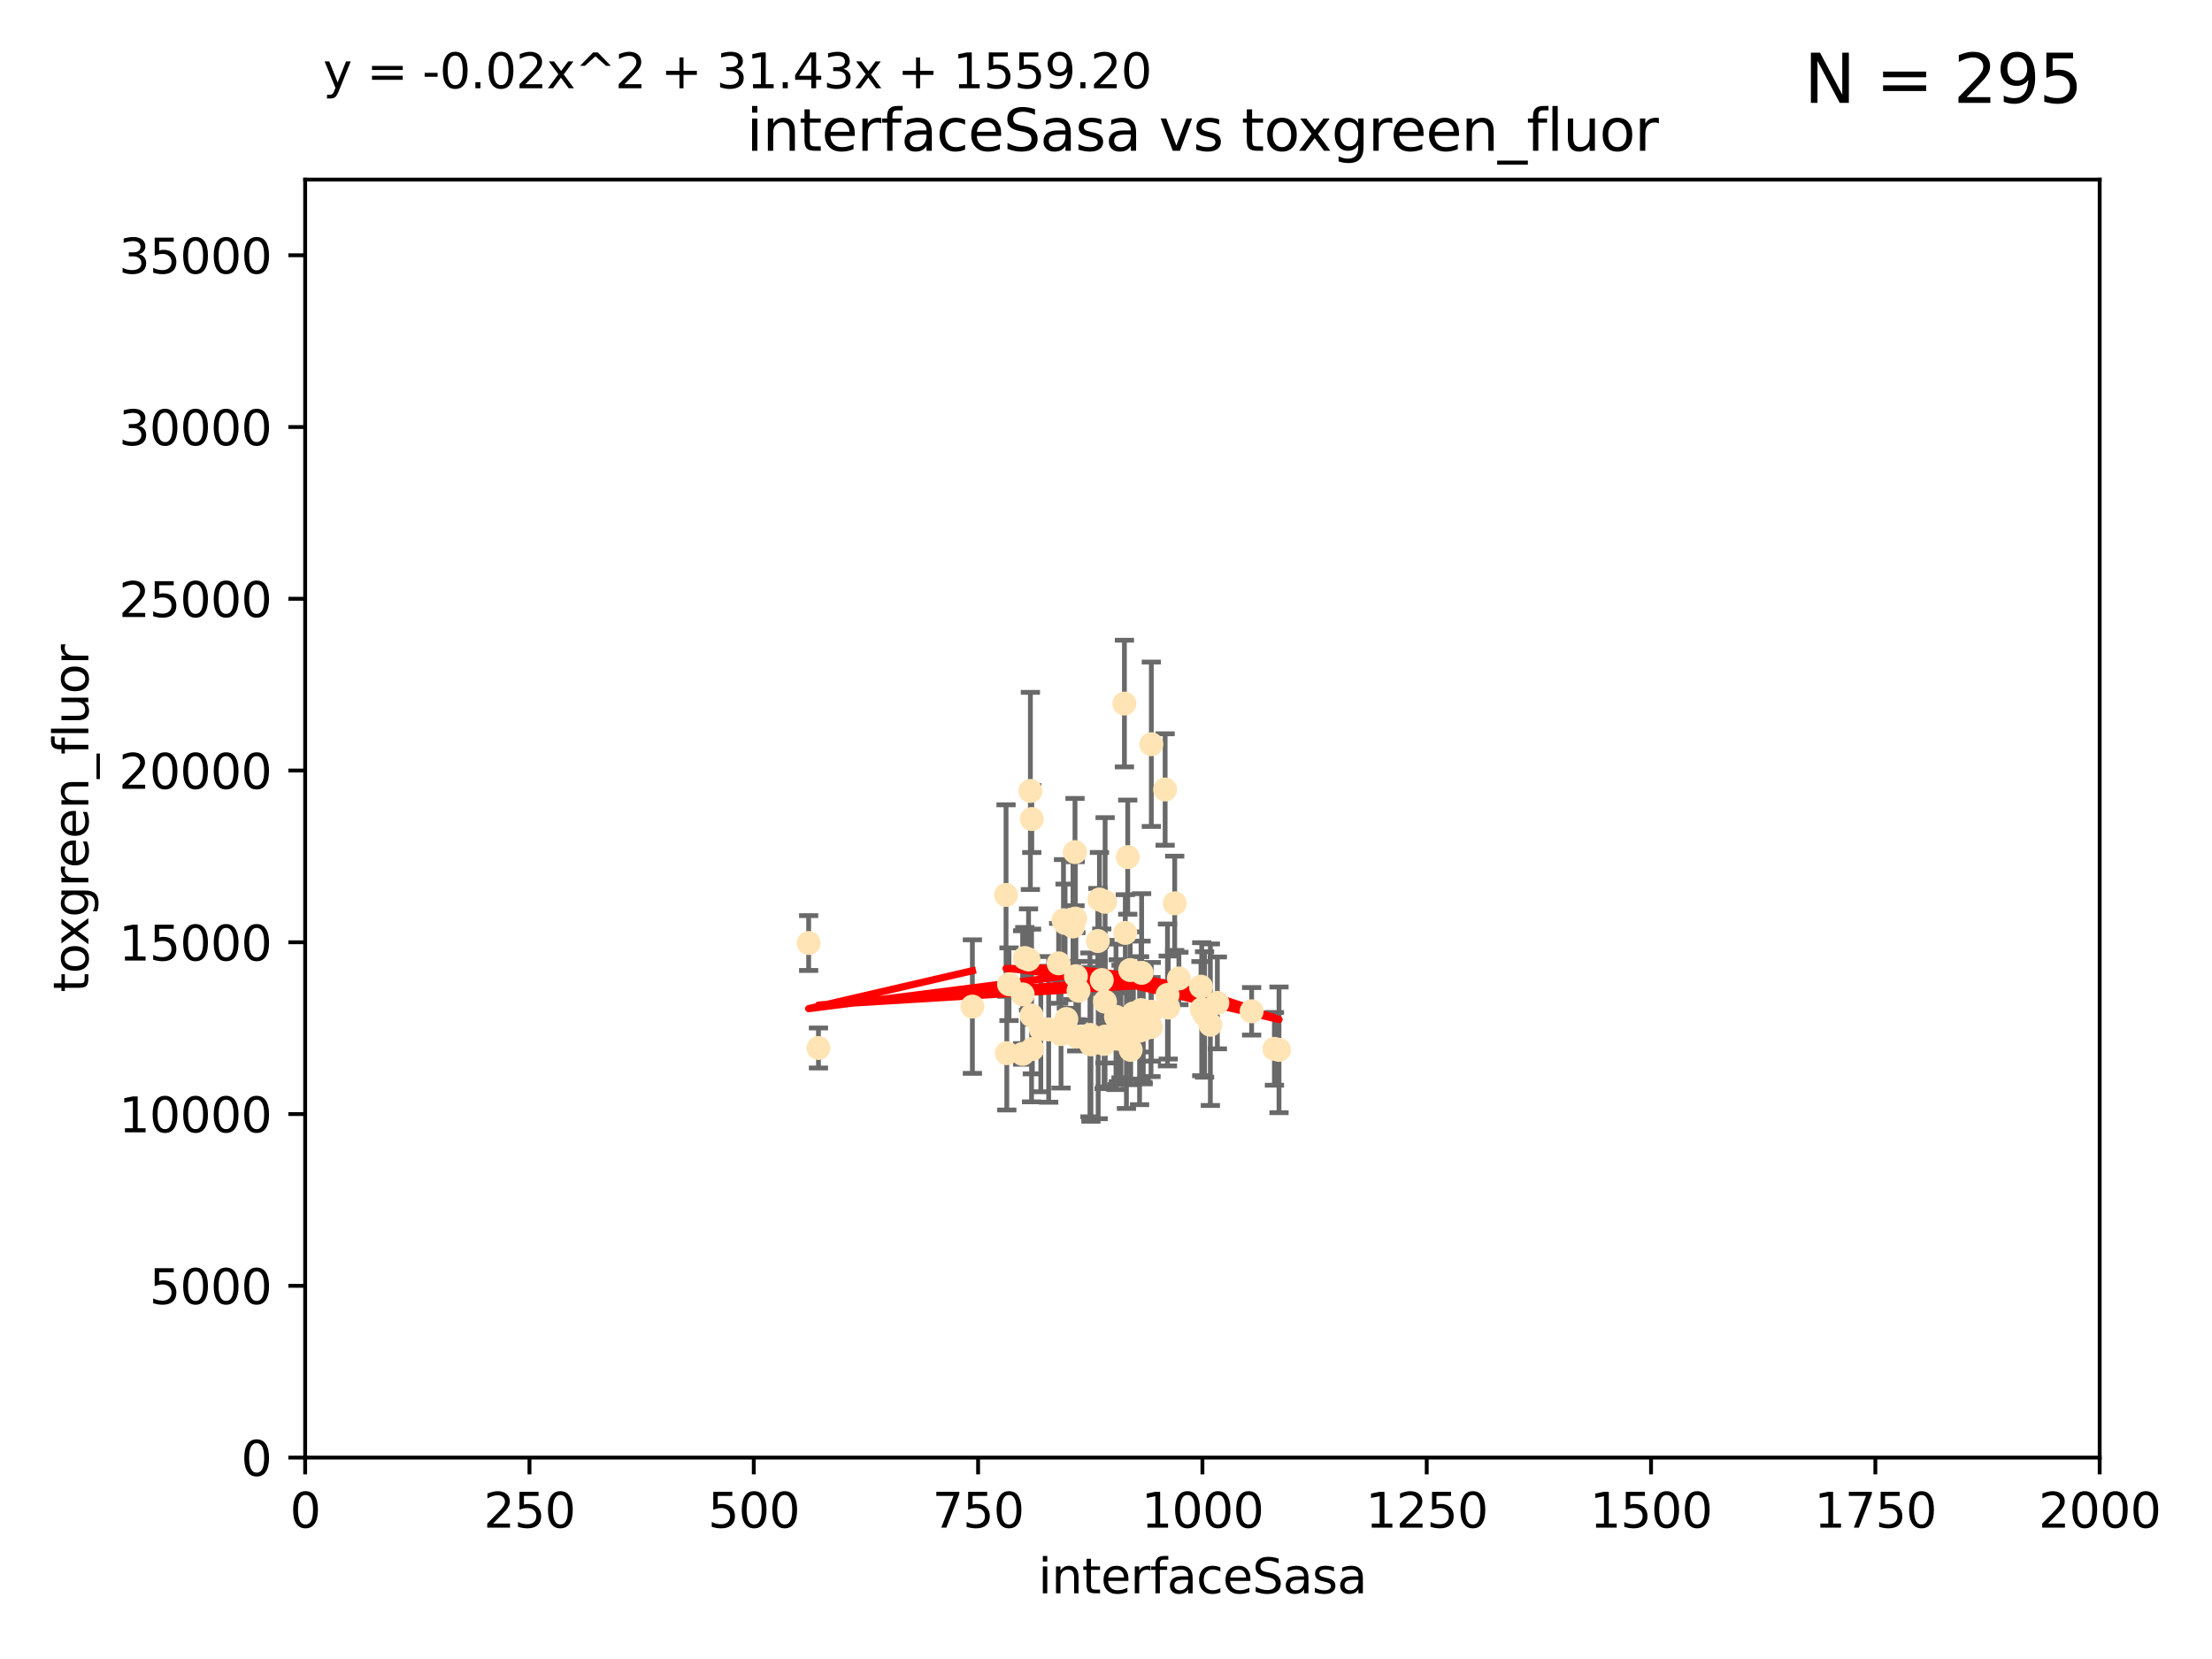<?xml version="1.0" encoding="utf-8" standalone="no"?>
<!DOCTYPE svg PUBLIC "-//W3C//DTD SVG 1.1//EN"
  "http://www.w3.org/Graphics/SVG/1.1/DTD/svg11.dtd">
<svg xmlns:xlink="http://www.w3.org/1999/xlink" width="460.8pt" height="345.6pt" viewBox="0 0 460.8 345.6" xmlns="http://www.w3.org/2000/svg" version="1.1">
 <defs>
  <style type="text/css">*{stroke-linejoin: round; stroke-linecap: butt}</style>
 </defs>
 <g id="figure_1">
  <g id="patch_1">
   <path d="M 0 345.6 
L 460.8 345.6 
L 460.8 0 
L 0 0 
z
" style="fill: #ffffff"/>
  </g>
  <g id="axes_1">
   <g id="patch_2">
    <path d="M 63.571 303.64 
L 437.4 303.64 
L 437.4 37.411 
L 63.571 37.411 
z
" style="fill: #ffffff"/>
   </g>
   <g id="PathCollection_1">
    <defs>
     <path id="ma72310324f" d="M 0 1.118 
C 0.297 1.118 0.581 1 0.791 0.791 
C 1 0.581 1.118 0.297 1.118 0 
C 1.118 -0.297 1 -0.581 0.791 -0.791 
C 0.581 -1 0.297 -1.118 0 -1.118 
C -0.297 -1.118 -0.581 -1 -0.791 -0.791 
C -1 -0.581 -1.118 -0.297 -1.118 0 
C -1.118 0.297 -1 0.581 -0.791 0.791 
C -0.581 1 -0.297 1.118 0 1.118 
z
" style="stroke: #ffe4b5"/>
    </defs>
    <g clip-path="url(#pf982b208c8)">
     <use xlink:href="#ma72310324f" x="242.719" y="164.469" style="fill: #ffe4b5; stroke: #ffe4b5"/>
     <use xlink:href="#ma72310324f" x="265.484" y="218.495" style="fill: #ffe4b5; stroke: #ffe4b5"/>
     <use xlink:href="#ma72310324f" x="234.418" y="194.345" style="fill: #ffe4b5; stroke: #ffe4b5"/>
     <use xlink:href="#ma72310324f" x="234.929" y="178.555" style="fill: #ffe4b5; stroke: #ffe4b5"/>
     <use xlink:href="#ma72310324f" x="230.202" y="215.941" style="fill: #ffe4b5; stroke: #ffe4b5"/>
     <use xlink:href="#ma72310324f" x="244.712" y="188.175" style="fill: #ffe4b5; stroke: #ffe4b5"/>
     <use xlink:href="#ma72310324f" x="266.441" y="218.702" style="fill: #ffe4b5; stroke: #ffe4b5"/>
     <use xlink:href="#ma72310324f" x="221.544" y="191.695" style="fill: #ffe4b5; stroke: #ffe4b5"/>
     <use xlink:href="#ma72310324f" x="250.342" y="210.238" style="fill: #ffe4b5; stroke: #ffe4b5"/>
     <use xlink:href="#ma72310324f" x="210.194" y="205.03" style="fill: #ffe4b5; stroke: #ffe4b5"/>
     <use xlink:href="#ma72310324f" x="227.06" y="215.588" style="fill: #ffe4b5; stroke: #ffe4b5"/>
     <use xlink:href="#ma72310324f" x="229.035" y="187.381" style="fill: #ffe4b5; stroke: #ffe4b5"/>
     <use xlink:href="#ma72310324f" x="214.94" y="170.618" style="fill: #ffe4b5; stroke: #ffe4b5"/>
     <use xlink:href="#ma72310324f" x="236.108" y="211.111" style="fill: #ffe4b5; stroke: #ffe4b5"/>
     <use xlink:href="#ma72310324f" x="250.185" y="205.548" style="fill: #ffe4b5; stroke: #ffe4b5"/>
     <use xlink:href="#ma72310324f" x="214.263" y="199.882" style="fill: #ffe4b5; stroke: #ffe4b5"/>
     <use xlink:href="#ma72310324f" x="214.893" y="211.549" style="fill: #ffe4b5; stroke: #ffe4b5"/>
     <use xlink:href="#ma72310324f" x="243.207" y="207.272" style="fill: #ffe4b5; stroke: #ffe4b5"/>
     <use xlink:href="#ma72310324f" x="223.529" y="193.001" style="fill: #ffe4b5; stroke: #ffe4b5"/>
     <use xlink:href="#ma72310324f" x="224.297" y="215.945" style="fill: #ffe4b5; stroke: #ffe4b5"/>
     <use xlink:href="#ma72310324f" x="228.699" y="196.034" style="fill: #ffe4b5; stroke: #ffe4b5"/>
     <use xlink:href="#ma72310324f" x="221.873" y="192.271" style="fill: #ffe4b5; stroke: #ffe4b5"/>
     <use xlink:href="#ma72310324f" x="239.843" y="155.042" style="fill: #ffe4b5; stroke: #ffe4b5"/>
     <use xlink:href="#ma72310324f" x="235.439" y="202.079" style="fill: #ffe4b5; stroke: #ffe4b5"/>
     <use xlink:href="#ma72310324f" x="233.529" y="212.81" style="fill: #ffe4b5; stroke: #ffe4b5"/>
     <use xlink:href="#ma72310324f" x="213.484" y="199.568" style="fill: #ffe4b5; stroke: #ffe4b5"/>
     <use xlink:href="#ma72310324f" x="222.138" y="212.281" style="fill: #ffe4b5; stroke: #ffe4b5"/>
     <use xlink:href="#ma72310324f" x="213.034" y="207.149" style="fill: #ffe4b5; stroke: #ffe4b5"/>
     <use xlink:href="#ma72310324f" x="230.194" y="208.663" style="fill: #ffe4b5; stroke: #ffe4b5"/>
     <use xlink:href="#ma72310324f" x="223.991" y="191.361" style="fill: #ffe4b5; stroke: #ffe4b5"/>
     <use xlink:href="#ma72310324f" x="230.005" y="217.472" style="fill: #ffe4b5; stroke: #ffe4b5"/>
     <use xlink:href="#ma72310324f" x="235.544" y="218.71" style="fill: #ffe4b5; stroke: #ffe4b5"/>
     <use xlink:href="#ma72310324f" x="245.587" y="203.836" style="fill: #ffe4b5; stroke: #ffe4b5"/>
     <use xlink:href="#ma72310324f" x="232.688" y="216.371" style="fill: #ffe4b5; stroke: #ffe4b5"/>
     <use xlink:href="#ma72310324f" x="239.777" y="213.954" style="fill: #ffe4b5; stroke: #ffe4b5"/>
     <use xlink:href="#ma72310324f" x="218.46" y="214.438" style="fill: #ffe4b5; stroke: #ffe4b5"/>
     <use xlink:href="#ma72310324f" x="216.82" y="214.367" style="fill: #ffe4b5; stroke: #ffe4b5"/>
     <use xlink:href="#ma72310324f" x="237.822" y="202.659" style="fill: #ffe4b5; stroke: #ffe4b5"/>
     <use xlink:href="#ma72310324f" x="234.237" y="146.565" style="fill: #ffe4b5; stroke: #ffe4b5"/>
     <use xlink:href="#ma72310324f" x="220.534" y="200.681" style="fill: #ffe4b5; stroke: #ffe4b5"/>
     <use xlink:href="#ma72310324f" x="230.215" y="187.862" style="fill: #ffe4b5; stroke: #ffe4b5"/>
     <use xlink:href="#ma72310324f" x="234.656" y="216.977" style="fill: #ffe4b5; stroke: #ffe4b5"/>
     <use xlink:href="#ma72310324f" x="214.649" y="164.766" style="fill: #ffe4b5; stroke: #ffe4b5"/>
     <use xlink:href="#ma72310324f" x="250.934" y="211.331" style="fill: #ffe4b5; stroke: #ffe4b5"/>
     <use xlink:href="#ma72310324f" x="260.738" y="210.674" style="fill: #ffe4b5; stroke: #ffe4b5"/>
     <use xlink:href="#ma72310324f" x="227.263" y="217.558" style="fill: #ffe4b5; stroke: #ffe4b5"/>
     <use xlink:href="#ma72310324f" x="209.736" y="219.394" style="fill: #ffe4b5; stroke: #ffe4b5"/>
     <use xlink:href="#ma72310324f" x="239.828" y="210.774" style="fill: #ffe4b5; stroke: #ffe4b5"/>
     <use xlink:href="#ma72310324f" x="209.576" y="186.434" style="fill: #ffe4b5; stroke: #ffe4b5"/>
     <use xlink:href="#ma72310324f" x="224.129" y="203.351" style="fill: #ffe4b5; stroke: #ffe4b5"/>
     <use xlink:href="#ma72310324f" x="238.14" y="214.285" style="fill: #ffe4b5; stroke: #ffe4b5"/>
     <use xlink:href="#ma72310324f" x="223.944" y="177.503" style="fill: #ffe4b5; stroke: #ffe4b5"/>
     <use xlink:href="#ma72310324f" x="232.962" y="212.634" style="fill: #ffe4b5; stroke: #ffe4b5"/>
     <use xlink:href="#ma72310324f" x="252.14" y="213.466" style="fill: #ffe4b5; stroke: #ffe4b5"/>
     <use xlink:href="#ma72310324f" x="253.598" y="208.92" style="fill: #ffe4b5; stroke: #ffe4b5"/>
     <use xlink:href="#ma72310324f" x="237.704" y="210.418" style="fill: #ffe4b5; stroke: #ffe4b5"/>
     <use xlink:href="#ma72310324f" x="243.357" y="209.889" style="fill: #ffe4b5; stroke: #ffe4b5"/>
     <use xlink:href="#ma72310324f" x="170.501" y="218.314" style="fill: #ffe4b5; stroke: #ffe4b5"/>
     <use xlink:href="#ma72310324f" x="238.091" y="214.469" style="fill: #ffe4b5; stroke: #ffe4b5"/>
     <use xlink:href="#ma72310324f" x="232.48" y="211.823" style="fill: #ffe4b5; stroke: #ffe4b5"/>
     <use xlink:href="#ma72310324f" x="229.519" y="204.155" style="fill: #ffe4b5; stroke: #ffe4b5"/>
     <use xlink:href="#ma72310324f" x="221.03" y="215.426" style="fill: #ffe4b5; stroke: #ffe4b5"/>
     <use xlink:href="#ma72310324f" x="215.058" y="218.526" style="fill: #ffe4b5; stroke: #ffe4b5"/>
     <use xlink:href="#ma72310324f" x="237.392" y="214.706" style="fill: #ffe4b5; stroke: #ffe4b5"/>
     <use xlink:href="#ma72310324f" x="213.026" y="219.552" style="fill: #ffe4b5; stroke: #ffe4b5"/>
     <use xlink:href="#ma72310324f" x="224.678" y="206.388" style="fill: #ffe4b5; stroke: #ffe4b5"/>
     <use xlink:href="#ma72310324f" x="228.772" y="216.687" style="fill: #ffe4b5; stroke: #ffe4b5"/>
     <use xlink:href="#ma72310324f" x="168.458" y="196.449" style="fill: #ffe4b5; stroke: #ffe4b5"/>
     <use xlink:href="#ma72310324f" x="202.566" y="209.689" style="fill: #ffe4b5; stroke: #ffe4b5"/>
    </g>
   </g>
   <g id="matplotlib.axis_1">
    <g id="xtick_1">
     <g id="line2d_1">
      <defs>
       <path id="m50ef1d7d1f" d="M 0 0 
L 0 3.5 
" style="stroke: #000000; stroke-width: 0.8"/>
      </defs>
      <g>
       <use xlink:href="#m50ef1d7d1f" x="63.571" y="303.64" style="stroke: #000000; stroke-width: 0.8"/>
      </g>
     </g>
     <g id="text_1">
      <!-- 0 -->
      <g transform="translate(60.39 318.238)scale(0.1 -0.1)">
       <defs>
        <path id="DejaVuSans-30" d="M 2034 4250 
Q 1547 4250 1301 3770 
Q 1056 3291 1056 2328 
Q 1056 1369 1301 889 
Q 1547 409 2034 409 
Q 2525 409 2770 889 
Q 3016 1369 3016 2328 
Q 3016 3291 2770 3770 
Q 2525 4250 2034 4250 
z
M 2034 4750 
Q 2819 4750 3233 4129 
Q 3647 3509 3647 2328 
Q 3647 1150 3233 529 
Q 2819 -91 2034 -91 
Q 1250 -91 836 529 
Q 422 1150 422 2328 
Q 422 3509 836 4129 
Q 1250 4750 2034 4750 
z
" transform="scale(0.016)"/>
       </defs>
       <use xlink:href="#DejaVuSans-30"/>
      </g>
     </g>
    </g>
    <g id="xtick_2">
     <g id="line2d_2">
      <g>
       <use xlink:href="#m50ef1d7d1f" x="110.3" y="303.64" style="stroke: #000000; stroke-width: 0.8"/>
      </g>
     </g>
     <g id="text_2">
      <!-- 250 -->
      <g transform="translate(100.756 318.238)scale(0.1 -0.1)">
       <defs>
        <path id="DejaVuSans-32" d="M 1228 531 
L 3431 531 
L 3431 0 
L 469 0 
L 469 531 
Q 828 903 1448 1529 
Q 2069 2156 2228 2338 
Q 2531 2678 2651 2914 
Q 2772 3150 2772 3378 
Q 2772 3750 2511 3984 
Q 2250 4219 1831 4219 
Q 1534 4219 1204 4116 
Q 875 4013 500 3803 
L 500 4441 
Q 881 4594 1212 4672 
Q 1544 4750 1819 4750 
Q 2544 4750 2975 4387 
Q 3406 4025 3406 3419 
Q 3406 3131 3298 2873 
Q 3191 2616 2906 2266 
Q 2828 2175 2409 1742 
Q 1991 1309 1228 531 
z
" transform="scale(0.016)"/>
        <path id="DejaVuSans-35" d="M 691 4666 
L 3169 4666 
L 3169 4134 
L 1269 4134 
L 1269 2991 
Q 1406 3038 1543 3061 
Q 1681 3084 1819 3084 
Q 2600 3084 3056 2656 
Q 3513 2228 3513 1497 
Q 3513 744 3044 326 
Q 2575 -91 1722 -91 
Q 1428 -91 1123 -41 
Q 819 9 494 109 
L 494 744 
Q 775 591 1075 516 
Q 1375 441 1709 441 
Q 2250 441 2565 725 
Q 2881 1009 2881 1497 
Q 2881 1984 2565 2268 
Q 2250 2553 1709 2553 
Q 1456 2553 1204 2497 
Q 953 2441 691 2322 
L 691 4666 
z
" transform="scale(0.016)"/>
       </defs>
       <use xlink:href="#DejaVuSans-32"/>
       <use xlink:href="#DejaVuSans-35" x="63.623"/>
       <use xlink:href="#DejaVuSans-30" x="127.246"/>
      </g>
     </g>
    </g>
    <g id="xtick_3">
     <g id="line2d_3">
      <g>
       <use xlink:href="#m50ef1d7d1f" x="157.028" y="303.64" style="stroke: #000000; stroke-width: 0.8"/>
      </g>
     </g>
     <g id="text_3">
      <!-- 500 -->
      <g transform="translate(147.485 318.238)scale(0.1 -0.1)">
       <use xlink:href="#DejaVuSans-35"/>
       <use xlink:href="#DejaVuSans-30" x="63.623"/>
       <use xlink:href="#DejaVuSans-30" x="127.246"/>
      </g>
     </g>
    </g>
    <g id="xtick_4">
     <g id="line2d_4">
      <g>
       <use xlink:href="#m50ef1d7d1f" x="203.757" y="303.64" style="stroke: #000000; stroke-width: 0.8"/>
      </g>
     </g>
     <g id="text_4">
      <!-- 750 -->
      <g transform="translate(194.213 318.238)scale(0.1 -0.1)">
       <defs>
        <path id="DejaVuSans-37" d="M 525 4666 
L 3525 4666 
L 3525 4397 
L 1831 0 
L 1172 0 
L 2766 4134 
L 525 4134 
L 525 4666 
z
" transform="scale(0.016)"/>
       </defs>
       <use xlink:href="#DejaVuSans-37"/>
       <use xlink:href="#DejaVuSans-35" x="63.623"/>
       <use xlink:href="#DejaVuSans-30" x="127.246"/>
      </g>
     </g>
    </g>
    <g id="xtick_5">
     <g id="line2d_5">
      <g>
       <use xlink:href="#m50ef1d7d1f" x="250.486" y="303.64" style="stroke: #000000; stroke-width: 0.8"/>
      </g>
     </g>
     <g id="text_5">
      <!-- 1000 -->
      <g transform="translate(237.761 318.238)scale(0.1 -0.1)">
       <defs>
        <path id="DejaVuSans-31" d="M 794 531 
L 1825 531 
L 1825 4091 
L 703 3866 
L 703 4441 
L 1819 4666 
L 2450 4666 
L 2450 531 
L 3481 531 
L 3481 0 
L 794 0 
L 794 531 
z
" transform="scale(0.016)"/>
       </defs>
       <use xlink:href="#DejaVuSans-31"/>
       <use xlink:href="#DejaVuSans-30" x="63.623"/>
       <use xlink:href="#DejaVuSans-30" x="127.246"/>
       <use xlink:href="#DejaVuSans-30" x="190.869"/>
      </g>
     </g>
    </g>
    <g id="xtick_6">
     <g id="line2d_6">
      <g>
       <use xlink:href="#m50ef1d7d1f" x="297.214" y="303.64" style="stroke: #000000; stroke-width: 0.8"/>
      </g>
     </g>
     <g id="text_6">
      <!-- 1250 -->
      <g transform="translate(284.489 318.238)scale(0.1 -0.1)">
       <use xlink:href="#DejaVuSans-31"/>
       <use xlink:href="#DejaVuSans-32" x="63.623"/>
       <use xlink:href="#DejaVuSans-35" x="127.246"/>
       <use xlink:href="#DejaVuSans-30" x="190.869"/>
      </g>
     </g>
    </g>
    <g id="xtick_7">
     <g id="line2d_7">
      <g>
       <use xlink:href="#m50ef1d7d1f" x="343.943" y="303.64" style="stroke: #000000; stroke-width: 0.8"/>
      </g>
     </g>
     <g id="text_7">
      <!-- 1500 -->
      <g transform="translate(331.218 318.238)scale(0.1 -0.1)">
       <use xlink:href="#DejaVuSans-31"/>
       <use xlink:href="#DejaVuSans-35" x="63.623"/>
       <use xlink:href="#DejaVuSans-30" x="127.246"/>
       <use xlink:href="#DejaVuSans-30" x="190.869"/>
      </g>
     </g>
    </g>
    <g id="xtick_8">
     <g id="line2d_8">
      <g>
       <use xlink:href="#m50ef1d7d1f" x="390.671" y="303.64" style="stroke: #000000; stroke-width: 0.8"/>
      </g>
     </g>
     <g id="text_8">
      <!-- 1750 -->
      <g transform="translate(377.946 318.238)scale(0.1 -0.1)">
       <use xlink:href="#DejaVuSans-31"/>
       <use xlink:href="#DejaVuSans-37" x="63.623"/>
       <use xlink:href="#DejaVuSans-35" x="127.246"/>
       <use xlink:href="#DejaVuSans-30" x="190.869"/>
      </g>
     </g>
    </g>
    <g id="xtick_9">
     <g id="line2d_9">
      <g>
       <use xlink:href="#m50ef1d7d1f" x="437.4" y="303.64" style="stroke: #000000; stroke-width: 0.8"/>
      </g>
     </g>
     <g id="text_9">
      <!-- 2000 -->
      <g transform="translate(424.675 318.238)scale(0.1 -0.1)">
       <use xlink:href="#DejaVuSans-32"/>
       <use xlink:href="#DejaVuSans-30" x="63.623"/>
       <use xlink:href="#DejaVuSans-30" x="127.246"/>
       <use xlink:href="#DejaVuSans-30" x="190.869"/>
      </g>
     </g>
    </g>
    <g id="text_10">
     <!-- interfaceSasa -->
     <g transform="translate(216.279 331.917)scale(0.1 -0.1)">
      <defs>
       <path id="DejaVuSans-69" d="M 603 3500 
L 1178 3500 
L 1178 0 
L 603 0 
L 603 3500 
z
M 603 4863 
L 1178 4863 
L 1178 4134 
L 603 4134 
L 603 4863 
z
" transform="scale(0.016)"/>
       <path id="DejaVuSans-6e" d="M 3513 2113 
L 3513 0 
L 2938 0 
L 2938 2094 
Q 2938 2591 2744 2837 
Q 2550 3084 2163 3084 
Q 1697 3084 1428 2787 
Q 1159 2491 1159 1978 
L 1159 0 
L 581 0 
L 581 3500 
L 1159 3500 
L 1159 2956 
Q 1366 3272 1645 3428 
Q 1925 3584 2291 3584 
Q 2894 3584 3203 3211 
Q 3513 2838 3513 2113 
z
" transform="scale(0.016)"/>
       <path id="DejaVuSans-74" d="M 1172 4494 
L 1172 3500 
L 2356 3500 
L 2356 3053 
L 1172 3053 
L 1172 1153 
Q 1172 725 1289 603 
Q 1406 481 1766 481 
L 2356 481 
L 2356 0 
L 1766 0 
Q 1100 0 847 248 
Q 594 497 594 1153 
L 594 3053 
L 172 3053 
L 172 3500 
L 594 3500 
L 594 4494 
L 1172 4494 
z
" transform="scale(0.016)"/>
       <path id="DejaVuSans-65" d="M 3597 1894 
L 3597 1613 
L 953 1613 
Q 991 1019 1311 708 
Q 1631 397 2203 397 
Q 2534 397 2845 478 
Q 3156 559 3463 722 
L 3463 178 
Q 3153 47 2828 -22 
Q 2503 -91 2169 -91 
Q 1331 -91 842 396 
Q 353 884 353 1716 
Q 353 2575 817 3079 
Q 1281 3584 2069 3584 
Q 2775 3584 3186 3129 
Q 3597 2675 3597 1894 
z
M 3022 2063 
Q 3016 2534 2758 2815 
Q 2500 3097 2075 3097 
Q 1594 3097 1305 2825 
Q 1016 2553 972 2059 
L 3022 2063 
z
" transform="scale(0.016)"/>
       <path id="DejaVuSans-72" d="M 2631 2963 
Q 2534 3019 2420 3045 
Q 2306 3072 2169 3072 
Q 1681 3072 1420 2755 
Q 1159 2438 1159 1844 
L 1159 0 
L 581 0 
L 581 3500 
L 1159 3500 
L 1159 2956 
Q 1341 3275 1631 3429 
Q 1922 3584 2338 3584 
Q 2397 3584 2469 3576 
Q 2541 3569 2628 3553 
L 2631 2963 
z
" transform="scale(0.016)"/>
       <path id="DejaVuSans-66" d="M 2375 4863 
L 2375 4384 
L 1825 4384 
Q 1516 4384 1395 4259 
Q 1275 4134 1275 3809 
L 1275 3500 
L 2222 3500 
L 2222 3053 
L 1275 3053 
L 1275 0 
L 697 0 
L 697 3053 
L 147 3053 
L 147 3500 
L 697 3500 
L 697 3744 
Q 697 4328 969 4595 
Q 1241 4863 1831 4863 
L 2375 4863 
z
" transform="scale(0.016)"/>
       <path id="DejaVuSans-61" d="M 2194 1759 
Q 1497 1759 1228 1600 
Q 959 1441 959 1056 
Q 959 750 1161 570 
Q 1363 391 1709 391 
Q 2188 391 2477 730 
Q 2766 1069 2766 1631 
L 2766 1759 
L 2194 1759 
z
M 3341 1997 
L 3341 0 
L 2766 0 
L 2766 531 
Q 2569 213 2275 61 
Q 1981 -91 1556 -91 
Q 1019 -91 701 211 
Q 384 513 384 1019 
Q 384 1609 779 1909 
Q 1175 2209 1959 2209 
L 2766 2209 
L 2766 2266 
Q 2766 2663 2505 2880 
Q 2244 3097 1772 3097 
Q 1472 3097 1187 3025 
Q 903 2953 641 2809 
L 641 3341 
Q 956 3463 1253 3523 
Q 1550 3584 1831 3584 
Q 2591 3584 2966 3190 
Q 3341 2797 3341 1997 
z
" transform="scale(0.016)"/>
       <path id="DejaVuSans-63" d="M 3122 3366 
L 3122 2828 
Q 2878 2963 2633 3030 
Q 2388 3097 2138 3097 
Q 1578 3097 1268 2742 
Q 959 2388 959 1747 
Q 959 1106 1268 751 
Q 1578 397 2138 397 
Q 2388 397 2633 464 
Q 2878 531 3122 666 
L 3122 134 
Q 2881 22 2623 -34 
Q 2366 -91 2075 -91 
Q 1284 -91 818 406 
Q 353 903 353 1747 
Q 353 2603 823 3093 
Q 1294 3584 2113 3584 
Q 2378 3584 2631 3529 
Q 2884 3475 3122 3366 
z
" transform="scale(0.016)"/>
       <path id="DejaVuSans-53" d="M 3425 4513 
L 3425 3897 
Q 3066 4069 2747 4153 
Q 2428 4238 2131 4238 
Q 1616 4238 1336 4038 
Q 1056 3838 1056 3469 
Q 1056 3159 1242 3001 
Q 1428 2844 1947 2747 
L 2328 2669 
Q 3034 2534 3370 2195 
Q 3706 1856 3706 1288 
Q 3706 609 3251 259 
Q 2797 -91 1919 -91 
Q 1588 -91 1214 -16 
Q 841 59 441 206 
L 441 856 
Q 825 641 1194 531 
Q 1563 422 1919 422 
Q 2459 422 2753 634 
Q 3047 847 3047 1241 
Q 3047 1584 2836 1778 
Q 2625 1972 2144 2069 
L 1759 2144 
Q 1053 2284 737 2584 
Q 422 2884 422 3419 
Q 422 4038 858 4394 
Q 1294 4750 2059 4750 
Q 2388 4750 2728 4690 
Q 3069 4631 3425 4513 
z
" transform="scale(0.016)"/>
       <path id="DejaVuSans-73" d="M 2834 3397 
L 2834 2853 
Q 2591 2978 2328 3040 
Q 2066 3103 1784 3103 
Q 1356 3103 1142 2972 
Q 928 2841 928 2578 
Q 928 2378 1081 2264 
Q 1234 2150 1697 2047 
L 1894 2003 
Q 2506 1872 2764 1633 
Q 3022 1394 3022 966 
Q 3022 478 2636 193 
Q 2250 -91 1575 -91 
Q 1294 -91 989 -36 
Q 684 19 347 128 
L 347 722 
Q 666 556 975 473 
Q 1284 391 1588 391 
Q 1994 391 2212 530 
Q 2431 669 2431 922 
Q 2431 1156 2273 1281 
Q 2116 1406 1581 1522 
L 1381 1569 
Q 847 1681 609 1914 
Q 372 2147 372 2553 
Q 372 3047 722 3315 
Q 1072 3584 1716 3584 
Q 2034 3584 2315 3537 
Q 2597 3491 2834 3397 
z
" transform="scale(0.016)"/>
      </defs>
      <use xlink:href="#DejaVuSans-69"/>
      <use xlink:href="#DejaVuSans-6e" x="27.783"/>
      <use xlink:href="#DejaVuSans-74" x="91.162"/>
      <use xlink:href="#DejaVuSans-65" x="130.371"/>
      <use xlink:href="#DejaVuSans-72" x="191.895"/>
      <use xlink:href="#DejaVuSans-66" x="233.008"/>
      <use xlink:href="#DejaVuSans-61" x="268.213"/>
      <use xlink:href="#DejaVuSans-63" x="329.492"/>
      <use xlink:href="#DejaVuSans-65" x="384.473"/>
      <use xlink:href="#DejaVuSans-53" x="445.996"/>
      <use xlink:href="#DejaVuSans-61" x="509.473"/>
      <use xlink:href="#DejaVuSans-73" x="570.752"/>
      <use xlink:href="#DejaVuSans-61" x="622.852"/>
     </g>
    </g>
   </g>
   <g id="matplotlib.axis_2">
    <g id="ytick_1">
     <g id="line2d_10">
      <defs>
       <path id="m5bee81ec9a" d="M 0 0 
L -3.5 0 
" style="stroke: #000000; stroke-width: 0.8"/>
      </defs>
      <g>
       <use xlink:href="#m5bee81ec9a" x="63.571" y="303.64" style="stroke: #000000; stroke-width: 0.8"/>
      </g>
     </g>
     <g id="text_11">
      <!-- 0 -->
      <g transform="translate(50.209 307.439)scale(0.1 -0.1)">
       <use xlink:href="#DejaVuSans-30"/>
      </g>
     </g>
    </g>
    <g id="ytick_2">
     <g id="line2d_11">
      <g>
       <use xlink:href="#m5bee81ec9a" x="63.571" y="267.859" style="stroke: #000000; stroke-width: 0.8"/>
      </g>
     </g>
     <g id="text_12">
      <!-- 5000 -->
      <g transform="translate(31.121 271.658)scale(0.1 -0.1)">
       <use xlink:href="#DejaVuSans-35"/>
       <use xlink:href="#DejaVuSans-30" x="63.623"/>
       <use xlink:href="#DejaVuSans-30" x="127.246"/>
       <use xlink:href="#DejaVuSans-30" x="190.869"/>
      </g>
     </g>
    </g>
    <g id="ytick_3">
     <g id="line2d_12">
      <g>
       <use xlink:href="#m5bee81ec9a" x="63.571" y="232.078" style="stroke: #000000; stroke-width: 0.8"/>
      </g>
     </g>
     <g id="text_13">
      <!-- 10000 -->
      <g transform="translate(24.759 235.878)scale(0.1 -0.1)">
       <use xlink:href="#DejaVuSans-31"/>
       <use xlink:href="#DejaVuSans-30" x="63.623"/>
       <use xlink:href="#DejaVuSans-30" x="127.246"/>
       <use xlink:href="#DejaVuSans-30" x="190.869"/>
       <use xlink:href="#DejaVuSans-30" x="254.492"/>
      </g>
     </g>
    </g>
    <g id="ytick_4">
     <g id="line2d_13">
      <g>
       <use xlink:href="#m5bee81ec9a" x="63.571" y="196.298" style="stroke: #000000; stroke-width: 0.8"/>
      </g>
     </g>
     <g id="text_14">
      <!-- 15000 -->
      <g transform="translate(24.759 200.097)scale(0.1 -0.1)">
       <use xlink:href="#DejaVuSans-31"/>
       <use xlink:href="#DejaVuSans-35" x="63.623"/>
       <use xlink:href="#DejaVuSans-30" x="127.246"/>
       <use xlink:href="#DejaVuSans-30" x="190.869"/>
       <use xlink:href="#DejaVuSans-30" x="254.492"/>
      </g>
     </g>
    </g>
    <g id="ytick_5">
     <g id="line2d_14">
      <g>
       <use xlink:href="#m5bee81ec9a" x="63.571" y="160.517" style="stroke: #000000; stroke-width: 0.8"/>
      </g>
     </g>
     <g id="text_15">
      <!-- 20000 -->
      <g transform="translate(24.759 164.316)scale(0.1 -0.1)">
       <use xlink:href="#DejaVuSans-32"/>
       <use xlink:href="#DejaVuSans-30" x="63.623"/>
       <use xlink:href="#DejaVuSans-30" x="127.246"/>
       <use xlink:href="#DejaVuSans-30" x="190.869"/>
       <use xlink:href="#DejaVuSans-30" x="254.492"/>
      </g>
     </g>
    </g>
    <g id="ytick_6">
     <g id="line2d_15">
      <g>
       <use xlink:href="#m5bee81ec9a" x="63.571" y="124.736" style="stroke: #000000; stroke-width: 0.8"/>
      </g>
     </g>
     <g id="text_16">
      <!-- 25000 -->
      <g transform="translate(24.759 128.535)scale(0.1 -0.1)">
       <use xlink:href="#DejaVuSans-32"/>
       <use xlink:href="#DejaVuSans-35" x="63.623"/>
       <use xlink:href="#DejaVuSans-30" x="127.246"/>
       <use xlink:href="#DejaVuSans-30" x="190.869"/>
       <use xlink:href="#DejaVuSans-30" x="254.492"/>
      </g>
     </g>
    </g>
    <g id="ytick_7">
     <g id="line2d_16">
      <g>
       <use xlink:href="#m5bee81ec9a" x="63.571" y="88.955" style="stroke: #000000; stroke-width: 0.8"/>
      </g>
     </g>
     <g id="text_17">
      <!-- 30000 -->
      <g transform="translate(24.759 92.754)scale(0.1 -0.1)">
       <defs>
        <path id="DejaVuSans-33" d="M 2597 2516 
Q 3050 2419 3304 2112 
Q 3559 1806 3559 1356 
Q 3559 666 3084 287 
Q 2609 -91 1734 -91 
Q 1441 -91 1130 -33 
Q 819 25 488 141 
L 488 750 
Q 750 597 1062 519 
Q 1375 441 1716 441 
Q 2309 441 2620 675 
Q 2931 909 2931 1356 
Q 2931 1769 2642 2001 
Q 2353 2234 1838 2234 
L 1294 2234 
L 1294 2753 
L 1863 2753 
Q 2328 2753 2575 2939 
Q 2822 3125 2822 3475 
Q 2822 3834 2567 4026 
Q 2313 4219 1838 4219 
Q 1578 4219 1281 4162 
Q 984 4106 628 3988 
L 628 4550 
Q 988 4650 1302 4700 
Q 1616 4750 1894 4750 
Q 2613 4750 3031 4423 
Q 3450 4097 3450 3541 
Q 3450 3153 3228 2886 
Q 3006 2619 2597 2516 
z
" transform="scale(0.016)"/>
       </defs>
       <use xlink:href="#DejaVuSans-33"/>
       <use xlink:href="#DejaVuSans-30" x="63.623"/>
       <use xlink:href="#DejaVuSans-30" x="127.246"/>
       <use xlink:href="#DejaVuSans-30" x="190.869"/>
       <use xlink:href="#DejaVuSans-30" x="254.492"/>
      </g>
     </g>
    </g>
    <g id="ytick_8">
     <g id="line2d_17">
      <g>
       <use xlink:href="#m5bee81ec9a" x="63.571" y="53.174" style="stroke: #000000; stroke-width: 0.8"/>
      </g>
     </g>
     <g id="text_18">
      <!-- 35000 -->
      <g transform="translate(24.759 56.974)scale(0.1 -0.1)">
       <use xlink:href="#DejaVuSans-33"/>
       <use xlink:href="#DejaVuSans-35" x="63.623"/>
       <use xlink:href="#DejaVuSans-30" x="127.246"/>
       <use xlink:href="#DejaVuSans-30" x="190.869"/>
       <use xlink:href="#DejaVuSans-30" x="254.492"/>
      </g>
     </g>
    </g>
    <g id="text_19">
     <!-- toxgreen_fluor -->
     <g transform="translate(18.401 206.72)rotate(-90)scale(0.1 -0.1)">
      <defs>
       <path id="DejaVuSans-6f" d="M 1959 3097 
Q 1497 3097 1228 2736 
Q 959 2375 959 1747 
Q 959 1119 1226 758 
Q 1494 397 1959 397 
Q 2419 397 2687 759 
Q 2956 1122 2956 1747 
Q 2956 2369 2687 2733 
Q 2419 3097 1959 3097 
z
M 1959 3584 
Q 2709 3584 3137 3096 
Q 3566 2609 3566 1747 
Q 3566 888 3137 398 
Q 2709 -91 1959 -91 
Q 1206 -91 779 398 
Q 353 888 353 1747 
Q 353 2609 779 3096 
Q 1206 3584 1959 3584 
z
" transform="scale(0.016)"/>
       <path id="DejaVuSans-78" d="M 3513 3500 
L 2247 1797 
L 3578 0 
L 2900 0 
L 1881 1375 
L 863 0 
L 184 0 
L 1544 1831 
L 300 3500 
L 978 3500 
L 1906 2253 
L 2834 3500 
L 3513 3500 
z
" transform="scale(0.016)"/>
       <path id="DejaVuSans-67" d="M 2906 1791 
Q 2906 2416 2648 2759 
Q 2391 3103 1925 3103 
Q 1463 3103 1205 2759 
Q 947 2416 947 1791 
Q 947 1169 1205 825 
Q 1463 481 1925 481 
Q 2391 481 2648 825 
Q 2906 1169 2906 1791 
z
M 3481 434 
Q 3481 -459 3084 -895 
Q 2688 -1331 1869 -1331 
Q 1566 -1331 1297 -1286 
Q 1028 -1241 775 -1147 
L 775 -588 
Q 1028 -725 1275 -790 
Q 1522 -856 1778 -856 
Q 2344 -856 2625 -561 
Q 2906 -266 2906 331 
L 2906 616 
Q 2728 306 2450 153 
Q 2172 0 1784 0 
Q 1141 0 747 490 
Q 353 981 353 1791 
Q 353 2603 747 3093 
Q 1141 3584 1784 3584 
Q 2172 3584 2450 3431 
Q 2728 3278 2906 2969 
L 2906 3500 
L 3481 3500 
L 3481 434 
z
" transform="scale(0.016)"/>
       <path id="DejaVuSans-5f" d="M 3263 -1063 
L 3263 -1509 
L -63 -1509 
L -63 -1063 
L 3263 -1063 
z
" transform="scale(0.016)"/>
       <path id="DejaVuSans-6c" d="M 603 4863 
L 1178 4863 
L 1178 0 
L 603 0 
L 603 4863 
z
" transform="scale(0.016)"/>
       <path id="DejaVuSans-75" d="M 544 1381 
L 544 3500 
L 1119 3500 
L 1119 1403 
Q 1119 906 1312 657 
Q 1506 409 1894 409 
Q 2359 409 2629 706 
Q 2900 1003 2900 1516 
L 2900 3500 
L 3475 3500 
L 3475 0 
L 2900 0 
L 2900 538 
Q 2691 219 2414 64 
Q 2138 -91 1772 -91 
Q 1169 -91 856 284 
Q 544 659 544 1381 
z
M 1991 3584 
L 1991 3584 
z
" transform="scale(0.016)"/>
      </defs>
      <use xlink:href="#DejaVuSans-74"/>
      <use xlink:href="#DejaVuSans-6f" x="39.209"/>
      <use xlink:href="#DejaVuSans-78" x="97.266"/>
      <use xlink:href="#DejaVuSans-67" x="156.445"/>
      <use xlink:href="#DejaVuSans-72" x="219.922"/>
      <use xlink:href="#DejaVuSans-65" x="258.785"/>
      <use xlink:href="#DejaVuSans-65" x="320.309"/>
      <use xlink:href="#DejaVuSans-6e" x="381.832"/>
      <use xlink:href="#DejaVuSans-5f" x="445.211"/>
      <use xlink:href="#DejaVuSans-66" x="495.211"/>
      <use xlink:href="#DejaVuSans-6c" x="530.416"/>
      <use xlink:href="#DejaVuSans-75" x="558.199"/>
      <use xlink:href="#DejaVuSans-6f" x="621.578"/>
      <use xlink:href="#DejaVuSans-72" x="682.76"/>
     </g>
    </g>
   </g>
   <g id="LineCollection_1">
    <path d="M 242.719 176.077 
L 242.719 152.861 
" clip-path="url(#pf982b208c8)" style="fill: none; stroke: #696969"/>
    <path d="M 265.484 226.066 
L 265.484 210.923 
" clip-path="url(#pf982b208c8)" style="fill: none; stroke: #696969"/>
    <path d="M 234.418 202.31 
L 234.418 186.38 
" clip-path="url(#pf982b208c8)" style="fill: none; stroke: #696969"/>
    <path d="M 234.929 190.445 
L 234.929 166.665 
" clip-path="url(#pf982b208c8)" style="fill: none; stroke: #696969"/>
    <path d="M 230.202 226.412 
L 230.202 205.471 
" clip-path="url(#pf982b208c8)" style="fill: none; stroke: #696969"/>
    <path d="M 244.712 197.995 
L 244.712 178.355 
" clip-path="url(#pf982b208c8)" style="fill: none; stroke: #696969"/>
    <path d="M 266.441 231.795 
L 266.441 205.61 
" clip-path="url(#pf982b208c8)" style="fill: none; stroke: #696969"/>
    <path d="M 221.544 204.322 
L 221.544 179.068 
" clip-path="url(#pf982b208c8)" style="fill: none; stroke: #696969"/>
    <path d="M 250.342 224.095 
L 250.342 196.38 
" clip-path="url(#pf982b208c8)" style="fill: none; stroke: #696969"/>
    <path d="M 210.194 212.597 
L 210.194 197.463 
" clip-path="url(#pf982b208c8)" style="fill: none; stroke: #696969"/>
    <path d="M 227.06 232.654 
L 227.06 198.522 
" clip-path="url(#pf982b208c8)" style="fill: none; stroke: #696969"/>
    <path d="M 229.035 197.173 
L 229.035 177.588 
" clip-path="url(#pf982b208c8)" style="fill: none; stroke: #696969"/>
    <path d="M 214.94 177.592 
L 214.94 163.645 
" clip-path="url(#pf982b208c8)" style="fill: none; stroke: #696969"/>
    <path d="M 236.108 218.682 
L 236.108 203.541 
" clip-path="url(#pf982b208c8)" style="fill: none; stroke: #696969"/>
    <path d="M 250.185 210.788 
L 250.185 200.309 
" clip-path="url(#pf982b208c8)" style="fill: none; stroke: #696969"/>
    <path d="M 214.263 210.43 
L 214.263 189.334 
" clip-path="url(#pf982b208c8)" style="fill: none; stroke: #696969"/>
    <path d="M 214.893 229.537 
L 214.893 193.562 
" clip-path="url(#pf982b208c8)" style="fill: none; stroke: #696969"/>
    <path d="M 243.207 222.054 
L 243.207 192.49 
" clip-path="url(#pf982b208c8)" style="fill: none; stroke: #696969"/>
    <path d="M 223.529 208.22 
L 223.529 177.781 
" clip-path="url(#pf982b208c8)" style="fill: none; stroke: #696969"/>
    <path d="M 224.297 218.93 
L 224.297 212.959 
" clip-path="url(#pf982b208c8)" style="fill: none; stroke: #696969"/>
    <path d="M 228.699 206.993 
L 228.699 185.076 
" clip-path="url(#pf982b208c8)" style="fill: none; stroke: #696969"/>
    <path d="M 221.873 200.379 
L 221.873 184.164 
" clip-path="url(#pf982b208c8)" style="fill: none; stroke: #696969"/>
    <path d="M 239.843 172.168 
L 239.843 137.917 
" clip-path="url(#pf982b208c8)" style="fill: none; stroke: #696969"/>
    <path d="M 235.439 210.026 
L 235.439 194.131 
" clip-path="url(#pf982b208c8)" style="fill: none; stroke: #696969"/>
    <path d="M 233.529 224.535 
L 233.529 201.085 
" clip-path="url(#pf982b208c8)" style="fill: none; stroke: #696969"/>
    <path d="M 213.484 205.923 
L 213.484 193.213 
" clip-path="url(#pf982b208c8)" style="fill: none; stroke: #696969"/>
    <path d="M 222.138 214.519 
L 222.138 210.043 
" clip-path="url(#pf982b208c8)" style="fill: none; stroke: #696969"/>
    <path d="M 213.034 220.407 
L 213.034 193.891 
" clip-path="url(#pf982b208c8)" style="fill: none; stroke: #696969"/>
    <path d="M 230.194 221.435 
L 230.194 195.892 
" clip-path="url(#pf982b208c8)" style="fill: none; stroke: #696969"/>
    <path d="M 223.991 203.209 
L 223.991 179.513 
" clip-path="url(#pf982b208c8)" style="fill: none; stroke: #696969"/>
    <path d="M 230.005 226.781 
L 230.005 208.164 
" clip-path="url(#pf982b208c8)" style="fill: none; stroke: #696969"/>
    <path d="M 235.544 225.957 
L 235.544 211.463 
" clip-path="url(#pf982b208c8)" style="fill: none; stroke: #696969"/>
    <path d="M 245.587 209.301 
L 245.587 198.372 
" clip-path="url(#pf982b208c8)" style="fill: none; stroke: #696969"/>
    <path d="M 232.688 225.922 
L 232.688 206.819 
" clip-path="url(#pf982b208c8)" style="fill: none; stroke: #696969"/>
    <path d="M 239.777 224.271 
L 239.777 203.636 
" clip-path="url(#pf982b208c8)" style="fill: none; stroke: #696969"/>
    <path d="M 218.46 229.612 
L 218.46 199.264 
" clip-path="url(#pf982b208c8)" style="fill: none; stroke: #696969"/>
    <path d="M 216.82 227.436 
L 216.82 201.297 
" clip-path="url(#pf982b208c8)" style="fill: none; stroke: #696969"/>
    <path d="M 237.822 219.15 
L 237.822 186.169 
" clip-path="url(#pf982b208c8)" style="fill: none; stroke: #696969"/>
    <path d="M 234.237 159.763 
L 234.237 133.366 
" clip-path="url(#pf982b208c8)" style="fill: none; stroke: #696969"/>
    <path d="M 220.534 209.001 
L 220.534 192.362 
" clip-path="url(#pf982b208c8)" style="fill: none; stroke: #696969"/>
    <path d="M 230.215 205.39 
L 230.215 170.334 
" clip-path="url(#pf982b208c8)" style="fill: none; stroke: #696969"/>
    <path d="M 234.656 230.911 
L 234.656 203.043 
" clip-path="url(#pf982b208c8)" style="fill: none; stroke: #696969"/>
    <path d="M 214.649 185.301 
L 214.649 144.231 
" clip-path="url(#pf982b208c8)" style="fill: none; stroke: #696969"/>
    <path d="M 250.934 224.398 
L 250.934 198.263 
" clip-path="url(#pf982b208c8)" style="fill: none; stroke: #696969"/>
    <path d="M 260.738 215.623 
L 260.738 205.726 
" clip-path="url(#pf982b208c8)" style="fill: none; stroke: #696969"/>
    <path d="M 227.263 233.57 
L 227.263 201.546 
" clip-path="url(#pf982b208c8)" style="fill: none; stroke: #696969"/>
    <path d="M 209.736 231.233 
L 209.736 207.554 
" clip-path="url(#pf982b208c8)" style="fill: none; stroke: #696969"/>
    <path d="M 239.828 221.051 
L 239.828 200.496 
" clip-path="url(#pf982b208c8)" style="fill: none; stroke: #696969"/>
    <path d="M 209.576 205.211 
L 209.576 167.657 
" clip-path="url(#pf982b208c8)" style="fill: none; stroke: #696969"/>
    <path d="M 224.129 212.411 
L 224.129 194.292 
" clip-path="url(#pf982b208c8)" style="fill: none; stroke: #696969"/>
    <path d="M 238.14 225.781 
L 238.14 202.789 
" clip-path="url(#pf982b208c8)" style="fill: none; stroke: #696969"/>
    <path d="M 223.944 188.678 
L 223.944 166.329 
" clip-path="url(#pf982b208c8)" style="fill: none; stroke: #696969"/>
    <path d="M 232.962 225.332 
L 232.962 199.936 
" clip-path="url(#pf982b208c8)" style="fill: none; stroke: #696969"/>
    <path d="M 252.14 230.291 
L 252.14 196.641 
" clip-path="url(#pf982b208c8)" style="fill: none; stroke: #696969"/>
    <path d="M 253.598 218.484 
L 253.598 199.356 
" clip-path="url(#pf982b208c8)" style="fill: none; stroke: #696969"/>
    <path d="M 237.704 224.792 
L 237.704 196.045 
" clip-path="url(#pf982b208c8)" style="fill: none; stroke: #696969"/>
    <path d="M 243.357 220.617 
L 243.357 199.161 
" clip-path="url(#pf982b208c8)" style="fill: none; stroke: #696969"/>
    <path d="M 170.501 222.483 
L 170.501 214.146 
" clip-path="url(#pf982b208c8)" style="fill: none; stroke: #696969"/>
    <path d="M 238.091 225.487 
L 238.091 203.451 
" clip-path="url(#pf982b208c8)" style="fill: none; stroke: #696969"/>
    <path d="M 232.48 226.97 
L 232.48 196.675 
" clip-path="url(#pf982b208c8)" style="fill: none; stroke: #696969"/>
    <path d="M 229.519 214.795 
L 229.519 193.515 
" clip-path="url(#pf982b208c8)" style="fill: none; stroke: #696969"/>
    <path d="M 221.03 226.655 
L 221.03 204.197 
" clip-path="url(#pf982b208c8)" style="fill: none; stroke: #696969"/>
    <path d="M 215.058 223.702 
L 215.058 213.35 
" clip-path="url(#pf982b208c8)" style="fill: none; stroke: #696969"/>
    <path d="M 237.392 230.12 
L 237.392 199.291 
" clip-path="url(#pf982b208c8)" style="fill: none; stroke: #696969"/>
    <path d="M 213.026 221.709 
L 213.026 217.396 
" clip-path="url(#pf982b208c8)" style="fill: none; stroke: #696969"/>
    <path d="M 224.678 212.492 
L 224.678 200.284 
" clip-path="url(#pf982b208c8)" style="fill: none; stroke: #696969"/>
    <path d="M 228.772 233.046 
L 228.772 200.328 
" clip-path="url(#pf982b208c8)" style="fill: none; stroke: #696969"/>
    <path d="M 168.458 202.16 
L 168.458 190.737 
" clip-path="url(#pf982b208c8)" style="fill: none; stroke: #696969"/>
    <path d="M 202.566 223.602 
L 202.566 195.776 
" clip-path="url(#pf982b208c8)" style="fill: none; stroke: #696969"/>
   </g>
   <g id="line2d_18">
    <defs>
     <path id="m5123f7c379" d="M 2 0 
L -2 -0 
" style="stroke: #696969"/>
    </defs>
    <g clip-path="url(#pf982b208c8)">
     <use xlink:href="#m5123f7c379" x="242.719" y="176.077" style="fill: #696969; stroke: #696969"/>
     <use xlink:href="#m5123f7c379" x="265.484" y="226.066" style="fill: #696969; stroke: #696969"/>
     <use xlink:href="#m5123f7c379" x="234.418" y="202.31" style="fill: #696969; stroke: #696969"/>
     <use xlink:href="#m5123f7c379" x="234.929" y="190.445" style="fill: #696969; stroke: #696969"/>
     <use xlink:href="#m5123f7c379" x="230.202" y="226.412" style="fill: #696969; stroke: #696969"/>
     <use xlink:href="#m5123f7c379" x="244.712" y="197.995" style="fill: #696969; stroke: #696969"/>
     <use xlink:href="#m5123f7c379" x="266.441" y="231.795" style="fill: #696969; stroke: #696969"/>
     <use xlink:href="#m5123f7c379" x="221.544" y="204.322" style="fill: #696969; stroke: #696969"/>
     <use xlink:href="#m5123f7c379" x="250.342" y="224.095" style="fill: #696969; stroke: #696969"/>
     <use xlink:href="#m5123f7c379" x="210.194" y="212.597" style="fill: #696969; stroke: #696969"/>
     <use xlink:href="#m5123f7c379" x="227.06" y="232.654" style="fill: #696969; stroke: #696969"/>
     <use xlink:href="#m5123f7c379" x="229.035" y="197.173" style="fill: #696969; stroke: #696969"/>
     <use xlink:href="#m5123f7c379" x="214.94" y="177.592" style="fill: #696969; stroke: #696969"/>
     <use xlink:href="#m5123f7c379" x="236.108" y="218.682" style="fill: #696969; stroke: #696969"/>
     <use xlink:href="#m5123f7c379" x="250.185" y="210.788" style="fill: #696969; stroke: #696969"/>
     <use xlink:href="#m5123f7c379" x="214.263" y="210.43" style="fill: #696969; stroke: #696969"/>
     <use xlink:href="#m5123f7c379" x="214.893" y="229.537" style="fill: #696969; stroke: #696969"/>
     <use xlink:href="#m5123f7c379" x="243.207" y="222.054" style="fill: #696969; stroke: #696969"/>
     <use xlink:href="#m5123f7c379" x="223.529" y="208.22" style="fill: #696969; stroke: #696969"/>
     <use xlink:href="#m5123f7c379" x="224.297" y="218.93" style="fill: #696969; stroke: #696969"/>
     <use xlink:href="#m5123f7c379" x="228.699" y="206.993" style="fill: #696969; stroke: #696969"/>
     <use xlink:href="#m5123f7c379" x="221.873" y="200.379" style="fill: #696969; stroke: #696969"/>
     <use xlink:href="#m5123f7c379" x="239.843" y="172.168" style="fill: #696969; stroke: #696969"/>
     <use xlink:href="#m5123f7c379" x="235.439" y="210.026" style="fill: #696969; stroke: #696969"/>
     <use xlink:href="#m5123f7c379" x="233.529" y="224.535" style="fill: #696969; stroke: #696969"/>
     <use xlink:href="#m5123f7c379" x="213.484" y="205.923" style="fill: #696969; stroke: #696969"/>
     <use xlink:href="#m5123f7c379" x="222.138" y="214.519" style="fill: #696969; stroke: #696969"/>
     <use xlink:href="#m5123f7c379" x="213.034" y="220.407" style="fill: #696969; stroke: #696969"/>
     <use xlink:href="#m5123f7c379" x="230.194" y="221.435" style="fill: #696969; stroke: #696969"/>
     <use xlink:href="#m5123f7c379" x="223.991" y="203.209" style="fill: #696969; stroke: #696969"/>
     <use xlink:href="#m5123f7c379" x="230.005" y="226.781" style="fill: #696969; stroke: #696969"/>
     <use xlink:href="#m5123f7c379" x="235.544" y="225.957" style="fill: #696969; stroke: #696969"/>
     <use xlink:href="#m5123f7c379" x="245.587" y="209.301" style="fill: #696969; stroke: #696969"/>
     <use xlink:href="#m5123f7c379" x="232.688" y="225.922" style="fill: #696969; stroke: #696969"/>
     <use xlink:href="#m5123f7c379" x="239.777" y="224.271" style="fill: #696969; stroke: #696969"/>
     <use xlink:href="#m5123f7c379" x="218.46" y="229.612" style="fill: #696969; stroke: #696969"/>
     <use xlink:href="#m5123f7c379" x="216.82" y="227.436" style="fill: #696969; stroke: #696969"/>
     <use xlink:href="#m5123f7c379" x="237.822" y="219.15" style="fill: #696969; stroke: #696969"/>
     <use xlink:href="#m5123f7c379" x="234.237" y="159.763" style="fill: #696969; stroke: #696969"/>
     <use xlink:href="#m5123f7c379" x="220.534" y="209.001" style="fill: #696969; stroke: #696969"/>
     <use xlink:href="#m5123f7c379" x="230.215" y="205.39" style="fill: #696969; stroke: #696969"/>
     <use xlink:href="#m5123f7c379" x="234.656" y="230.911" style="fill: #696969; stroke: #696969"/>
     <use xlink:href="#m5123f7c379" x="214.649" y="185.301" style="fill: #696969; stroke: #696969"/>
     <use xlink:href="#m5123f7c379" x="250.934" y="224.398" style="fill: #696969; stroke: #696969"/>
     <use xlink:href="#m5123f7c379" x="260.738" y="215.623" style="fill: #696969; stroke: #696969"/>
     <use xlink:href="#m5123f7c379" x="227.263" y="233.57" style="fill: #696969; stroke: #696969"/>
     <use xlink:href="#m5123f7c379" x="209.736" y="231.233" style="fill: #696969; stroke: #696969"/>
     <use xlink:href="#m5123f7c379" x="239.828" y="221.051" style="fill: #696969; stroke: #696969"/>
     <use xlink:href="#m5123f7c379" x="209.576" y="205.211" style="fill: #696969; stroke: #696969"/>
     <use xlink:href="#m5123f7c379" x="224.129" y="212.411" style="fill: #696969; stroke: #696969"/>
     <use xlink:href="#m5123f7c379" x="238.14" y="225.781" style="fill: #696969; stroke: #696969"/>
     <use xlink:href="#m5123f7c379" x="223.944" y="188.678" style="fill: #696969; stroke: #696969"/>
     <use xlink:href="#m5123f7c379" x="232.962" y="225.332" style="fill: #696969; stroke: #696969"/>
     <use xlink:href="#m5123f7c379" x="252.14" y="230.291" style="fill: #696969; stroke: #696969"/>
     <use xlink:href="#m5123f7c379" x="253.598" y="218.484" style="fill: #696969; stroke: #696969"/>
     <use xlink:href="#m5123f7c379" x="237.704" y="224.792" style="fill: #696969; stroke: #696969"/>
     <use xlink:href="#m5123f7c379" x="243.357" y="220.617" style="fill: #696969; stroke: #696969"/>
     <use xlink:href="#m5123f7c379" x="170.501" y="222.483" style="fill: #696969; stroke: #696969"/>
     <use xlink:href="#m5123f7c379" x="238.091" y="225.487" style="fill: #696969; stroke: #696969"/>
     <use xlink:href="#m5123f7c379" x="232.48" y="226.97" style="fill: #696969; stroke: #696969"/>
     <use xlink:href="#m5123f7c379" x="229.519" y="214.795" style="fill: #696969; stroke: #696969"/>
     <use xlink:href="#m5123f7c379" x="221.03" y="226.655" style="fill: #696969; stroke: #696969"/>
     <use xlink:href="#m5123f7c379" x="215.058" y="223.702" style="fill: #696969; stroke: #696969"/>
     <use xlink:href="#m5123f7c379" x="237.392" y="230.12" style="fill: #696969; stroke: #696969"/>
     <use xlink:href="#m5123f7c379" x="213.026" y="221.709" style="fill: #696969; stroke: #696969"/>
     <use xlink:href="#m5123f7c379" x="224.678" y="212.492" style="fill: #696969; stroke: #696969"/>
     <use xlink:href="#m5123f7c379" x="228.772" y="233.046" style="fill: #696969; stroke: #696969"/>
     <use xlink:href="#m5123f7c379" x="168.458" y="202.16" style="fill: #696969; stroke: #696969"/>
     <use xlink:href="#m5123f7c379" x="202.566" y="223.602" style="fill: #696969; stroke: #696969"/>
    </g>
   </g>
   <g id="line2d_19">
    <g clip-path="url(#pf982b208c8)">
     <use xlink:href="#m5123f7c379" x="242.719" y="152.861" style="fill: #696969; stroke: #696969"/>
     <use xlink:href="#m5123f7c379" x="265.484" y="210.923" style="fill: #696969; stroke: #696969"/>
     <use xlink:href="#m5123f7c379" x="234.418" y="186.38" style="fill: #696969; stroke: #696969"/>
     <use xlink:href="#m5123f7c379" x="234.929" y="166.665" style="fill: #696969; stroke: #696969"/>
     <use xlink:href="#m5123f7c379" x="230.202" y="205.471" style="fill: #696969; stroke: #696969"/>
     <use xlink:href="#m5123f7c379" x="244.712" y="178.355" style="fill: #696969; stroke: #696969"/>
     <use xlink:href="#m5123f7c379" x="266.441" y="205.61" style="fill: #696969; stroke: #696969"/>
     <use xlink:href="#m5123f7c379" x="221.544" y="179.068" style="fill: #696969; stroke: #696969"/>
     <use xlink:href="#m5123f7c379" x="250.342" y="196.38" style="fill: #696969; stroke: #696969"/>
     <use xlink:href="#m5123f7c379" x="210.194" y="197.463" style="fill: #696969; stroke: #696969"/>
     <use xlink:href="#m5123f7c379" x="227.06" y="198.522" style="fill: #696969; stroke: #696969"/>
     <use xlink:href="#m5123f7c379" x="229.035" y="177.588" style="fill: #696969; stroke: #696969"/>
     <use xlink:href="#m5123f7c379" x="214.94" y="163.645" style="fill: #696969; stroke: #696969"/>
     <use xlink:href="#m5123f7c379" x="236.108" y="203.541" style="fill: #696969; stroke: #696969"/>
     <use xlink:href="#m5123f7c379" x="250.185" y="200.309" style="fill: #696969; stroke: #696969"/>
     <use xlink:href="#m5123f7c379" x="214.263" y="189.334" style="fill: #696969; stroke: #696969"/>
     <use xlink:href="#m5123f7c379" x="214.893" y="193.562" style="fill: #696969; stroke: #696969"/>
     <use xlink:href="#m5123f7c379" x="243.207" y="192.49" style="fill: #696969; stroke: #696969"/>
     <use xlink:href="#m5123f7c379" x="223.529" y="177.781" style="fill: #696969; stroke: #696969"/>
     <use xlink:href="#m5123f7c379" x="224.297" y="212.959" style="fill: #696969; stroke: #696969"/>
     <use xlink:href="#m5123f7c379" x="228.699" y="185.076" style="fill: #696969; stroke: #696969"/>
     <use xlink:href="#m5123f7c379" x="221.873" y="184.164" style="fill: #696969; stroke: #696969"/>
     <use xlink:href="#m5123f7c379" x="239.843" y="137.917" style="fill: #696969; stroke: #696969"/>
     <use xlink:href="#m5123f7c379" x="235.439" y="194.131" style="fill: #696969; stroke: #696969"/>
     <use xlink:href="#m5123f7c379" x="233.529" y="201.085" style="fill: #696969; stroke: #696969"/>
     <use xlink:href="#m5123f7c379" x="213.484" y="193.213" style="fill: #696969; stroke: #696969"/>
     <use xlink:href="#m5123f7c379" x="222.138" y="210.043" style="fill: #696969; stroke: #696969"/>
     <use xlink:href="#m5123f7c379" x="213.034" y="193.891" style="fill: #696969; stroke: #696969"/>
     <use xlink:href="#m5123f7c379" x="230.194" y="195.892" style="fill: #696969; stroke: #696969"/>
     <use xlink:href="#m5123f7c379" x="223.991" y="179.513" style="fill: #696969; stroke: #696969"/>
     <use xlink:href="#m5123f7c379" x="230.005" y="208.164" style="fill: #696969; stroke: #696969"/>
     <use xlink:href="#m5123f7c379" x="235.544" y="211.463" style="fill: #696969; stroke: #696969"/>
     <use xlink:href="#m5123f7c379" x="245.587" y="198.372" style="fill: #696969; stroke: #696969"/>
     <use xlink:href="#m5123f7c379" x="232.688" y="206.819" style="fill: #696969; stroke: #696969"/>
     <use xlink:href="#m5123f7c379" x="239.777" y="203.636" style="fill: #696969; stroke: #696969"/>
     <use xlink:href="#m5123f7c379" x="218.46" y="199.264" style="fill: #696969; stroke: #696969"/>
     <use xlink:href="#m5123f7c379" x="216.82" y="201.297" style="fill: #696969; stroke: #696969"/>
     <use xlink:href="#m5123f7c379" x="237.822" y="186.169" style="fill: #696969; stroke: #696969"/>
     <use xlink:href="#m5123f7c379" x="234.237" y="133.366" style="fill: #696969; stroke: #696969"/>
     <use xlink:href="#m5123f7c379" x="220.534" y="192.362" style="fill: #696969; stroke: #696969"/>
     <use xlink:href="#m5123f7c379" x="230.215" y="170.334" style="fill: #696969; stroke: #696969"/>
     <use xlink:href="#m5123f7c379" x="234.656" y="203.043" style="fill: #696969; stroke: #696969"/>
     <use xlink:href="#m5123f7c379" x="214.649" y="144.231" style="fill: #696969; stroke: #696969"/>
     <use xlink:href="#m5123f7c379" x="250.934" y="198.263" style="fill: #696969; stroke: #696969"/>
     <use xlink:href="#m5123f7c379" x="260.738" y="205.726" style="fill: #696969; stroke: #696969"/>
     <use xlink:href="#m5123f7c379" x="227.263" y="201.546" style="fill: #696969; stroke: #696969"/>
     <use xlink:href="#m5123f7c379" x="209.736" y="207.554" style="fill: #696969; stroke: #696969"/>
     <use xlink:href="#m5123f7c379" x="239.828" y="200.496" style="fill: #696969; stroke: #696969"/>
     <use xlink:href="#m5123f7c379" x="209.576" y="167.657" style="fill: #696969; stroke: #696969"/>
     <use xlink:href="#m5123f7c379" x="224.129" y="194.292" style="fill: #696969; stroke: #696969"/>
     <use xlink:href="#m5123f7c379" x="238.14" y="202.789" style="fill: #696969; stroke: #696969"/>
     <use xlink:href="#m5123f7c379" x="223.944" y="166.329" style="fill: #696969; stroke: #696969"/>
     <use xlink:href="#m5123f7c379" x="232.962" y="199.936" style="fill: #696969; stroke: #696969"/>
     <use xlink:href="#m5123f7c379" x="252.14" y="196.641" style="fill: #696969; stroke: #696969"/>
     <use xlink:href="#m5123f7c379" x="253.598" y="199.356" style="fill: #696969; stroke: #696969"/>
     <use xlink:href="#m5123f7c379" x="237.704" y="196.045" style="fill: #696969; stroke: #696969"/>
     <use xlink:href="#m5123f7c379" x="243.357" y="199.161" style="fill: #696969; stroke: #696969"/>
     <use xlink:href="#m5123f7c379" x="170.501" y="214.146" style="fill: #696969; stroke: #696969"/>
     <use xlink:href="#m5123f7c379" x="238.091" y="203.451" style="fill: #696969; stroke: #696969"/>
     <use xlink:href="#m5123f7c379" x="232.48" y="196.675" style="fill: #696969; stroke: #696969"/>
     <use xlink:href="#m5123f7c379" x="229.519" y="193.515" style="fill: #696969; stroke: #696969"/>
     <use xlink:href="#m5123f7c379" x="221.03" y="204.197" style="fill: #696969; stroke: #696969"/>
     <use xlink:href="#m5123f7c379" x="215.058" y="213.35" style="fill: #696969; stroke: #696969"/>
     <use xlink:href="#m5123f7c379" x="237.392" y="199.291" style="fill: #696969; stroke: #696969"/>
     <use xlink:href="#m5123f7c379" x="213.026" y="217.396" style="fill: #696969; stroke: #696969"/>
     <use xlink:href="#m5123f7c379" x="224.678" y="200.284" style="fill: #696969; stroke: #696969"/>
     <use xlink:href="#m5123f7c379" x="228.772" y="200.328" style="fill: #696969; stroke: #696969"/>
     <use xlink:href="#m5123f7c379" x="168.458" y="190.737" style="fill: #696969; stroke: #696969"/>
     <use xlink:href="#m5123f7c379" x="202.566" y="195.776" style="fill: #696969; stroke: #696969"/>
    </g>
   </g>
   <g id="line2d_20">
    <path d="M 242.719 204.815 
L 265.484 211.989 
L 234.418 203.226 
L 234.929 203.308 
L 230.202 202.629 
L 244.712 205.278 
L 266.441 212.381 
L 221.544 201.848 
L 250.342 206.757 
L 210.194 201.729 
L 227.06 202.277 
L 229.035 202.489 
L 214.94 201.654 
L 236.108 203.505 
L 250.185 206.712 
L 214.263 201.654 
L 214.893 201.654 
L 243.207 204.925 
L 223.529 201.975 
L 224.297 202.032 
L 228.699 202.451 
L 221.873 201.867 
L 239.843 204.202 
L 235.439 203.392 
L 233.529 203.088 
L 213.484 201.658 
L 222.138 201.883 
L 213.034 201.663 
L 230.194 202.628 
L 223.991 202.008 
L 230.005 202.605 
L 235.544 203.409 
L 245.587 205.491 
L 232.688 202.964 
L 239.777 204.189 
L 218.46 201.714 
L 216.82 201.674 
L 237.822 203.811 
L 234.237 203.197 
L 220.534 201.796 
L 230.215 202.631 
L 234.656 203.264 
L 214.649 201.654 
L 250.934 206.927 
L 260.738 210.153 
L 227.263 202.297 
L 209.736 201.746 
L 239.828 204.199 
L 209.576 201.752 
L 224.129 202.019 
L 238.14 203.87 
L 223.944 202.005 
L 232.962 203.004 
L 252.14 207.283 
L 253.598 207.728 
L 237.704 203.789 
L 243.357 204.959 
L 170.501 209.386 
L 238.091 203.861 
L 232.48 202.934 
L 229.519 202.546 
L 221.03 201.821 
L 215.058 201.655 
L 237.392 203.732 
L 213.026 201.663 
L 224.678 202.062 
L 228.772 202.459 
L 168.458 210.12 
L 202.566 202.226 
" clip-path="url(#pf982b208c8)" style="fill: none; stroke: #ff0000; stroke-width: 1.5; stroke-linecap: square"/>
   </g>
   <g id="line2d_21">
    <defs>
     <path id="m056337e9bc" d="M 0 2 
C 0.53 2 1.039 1.789 1.414 1.414 
C 1.789 1.039 2 0.53 2 0 
C 2 -0.53 1.789 -1.039 1.414 -1.414 
C 1.039 -1.789 0.53 -2 0 -2 
C -0.53 -2 -1.039 -1.789 -1.414 -1.414 
C -1.789 -1.039 -2 -0.53 -2 0 
C -2 0.53 -1.789 1.039 -1.414 1.414 
C -1.039 1.789 -0.53 2 0 2 
z
" style="stroke: #ffe4b5"/>
    </defs>
    <g clip-path="url(#pf982b208c8)">
     <use xlink:href="#m056337e9bc" x="242.719" y="164.469" style="fill: #ffe4b5; stroke: #ffe4b5"/>
     <use xlink:href="#m056337e9bc" x="265.484" y="218.495" style="fill: #ffe4b5; stroke: #ffe4b5"/>
     <use xlink:href="#m056337e9bc" x="234.418" y="194.345" style="fill: #ffe4b5; stroke: #ffe4b5"/>
     <use xlink:href="#m056337e9bc" x="234.929" y="178.555" style="fill: #ffe4b5; stroke: #ffe4b5"/>
     <use xlink:href="#m056337e9bc" x="230.202" y="215.941" style="fill: #ffe4b5; stroke: #ffe4b5"/>
     <use xlink:href="#m056337e9bc" x="244.712" y="188.175" style="fill: #ffe4b5; stroke: #ffe4b5"/>
     <use xlink:href="#m056337e9bc" x="266.441" y="218.702" style="fill: #ffe4b5; stroke: #ffe4b5"/>
     <use xlink:href="#m056337e9bc" x="221.544" y="191.695" style="fill: #ffe4b5; stroke: #ffe4b5"/>
     <use xlink:href="#m056337e9bc" x="250.342" y="210.238" style="fill: #ffe4b5; stroke: #ffe4b5"/>
     <use xlink:href="#m056337e9bc" x="210.194" y="205.03" style="fill: #ffe4b5; stroke: #ffe4b5"/>
     <use xlink:href="#m056337e9bc" x="227.06" y="215.588" style="fill: #ffe4b5; stroke: #ffe4b5"/>
     <use xlink:href="#m056337e9bc" x="229.035" y="187.381" style="fill: #ffe4b5; stroke: #ffe4b5"/>
     <use xlink:href="#m056337e9bc" x="214.94" y="170.618" style="fill: #ffe4b5; stroke: #ffe4b5"/>
     <use xlink:href="#m056337e9bc" x="236.108" y="211.111" style="fill: #ffe4b5; stroke: #ffe4b5"/>
     <use xlink:href="#m056337e9bc" x="250.185" y="205.548" style="fill: #ffe4b5; stroke: #ffe4b5"/>
     <use xlink:href="#m056337e9bc" x="214.263" y="199.882" style="fill: #ffe4b5; stroke: #ffe4b5"/>
     <use xlink:href="#m056337e9bc" x="214.893" y="211.549" style="fill: #ffe4b5; stroke: #ffe4b5"/>
     <use xlink:href="#m056337e9bc" x="243.207" y="207.272" style="fill: #ffe4b5; stroke: #ffe4b5"/>
     <use xlink:href="#m056337e9bc" x="223.529" y="193.001" style="fill: #ffe4b5; stroke: #ffe4b5"/>
     <use xlink:href="#m056337e9bc" x="224.297" y="215.945" style="fill: #ffe4b5; stroke: #ffe4b5"/>
     <use xlink:href="#m056337e9bc" x="228.699" y="196.034" style="fill: #ffe4b5; stroke: #ffe4b5"/>
     <use xlink:href="#m056337e9bc" x="221.873" y="192.271" style="fill: #ffe4b5; stroke: #ffe4b5"/>
     <use xlink:href="#m056337e9bc" x="239.843" y="155.042" style="fill: #ffe4b5; stroke: #ffe4b5"/>
     <use xlink:href="#m056337e9bc" x="235.439" y="202.079" style="fill: #ffe4b5; stroke: #ffe4b5"/>
     <use xlink:href="#m056337e9bc" x="233.529" y="212.81" style="fill: #ffe4b5; stroke: #ffe4b5"/>
     <use xlink:href="#m056337e9bc" x="213.484" y="199.568" style="fill: #ffe4b5; stroke: #ffe4b5"/>
     <use xlink:href="#m056337e9bc" x="222.138" y="212.281" style="fill: #ffe4b5; stroke: #ffe4b5"/>
     <use xlink:href="#m056337e9bc" x="213.034" y="207.149" style="fill: #ffe4b5; stroke: #ffe4b5"/>
     <use xlink:href="#m056337e9bc" x="230.194" y="208.663" style="fill: #ffe4b5; stroke: #ffe4b5"/>
     <use xlink:href="#m056337e9bc" x="223.991" y="191.361" style="fill: #ffe4b5; stroke: #ffe4b5"/>
     <use xlink:href="#m056337e9bc" x="230.005" y="217.472" style="fill: #ffe4b5; stroke: #ffe4b5"/>
     <use xlink:href="#m056337e9bc" x="235.544" y="218.71" style="fill: #ffe4b5; stroke: #ffe4b5"/>
     <use xlink:href="#m056337e9bc" x="245.587" y="203.836" style="fill: #ffe4b5; stroke: #ffe4b5"/>
     <use xlink:href="#m056337e9bc" x="232.688" y="216.371" style="fill: #ffe4b5; stroke: #ffe4b5"/>
     <use xlink:href="#m056337e9bc" x="239.777" y="213.954" style="fill: #ffe4b5; stroke: #ffe4b5"/>
     <use xlink:href="#m056337e9bc" x="218.46" y="214.438" style="fill: #ffe4b5; stroke: #ffe4b5"/>
     <use xlink:href="#m056337e9bc" x="216.82" y="214.367" style="fill: #ffe4b5; stroke: #ffe4b5"/>
     <use xlink:href="#m056337e9bc" x="237.822" y="202.659" style="fill: #ffe4b5; stroke: #ffe4b5"/>
     <use xlink:href="#m056337e9bc" x="234.237" y="146.565" style="fill: #ffe4b5; stroke: #ffe4b5"/>
     <use xlink:href="#m056337e9bc" x="220.534" y="200.681" style="fill: #ffe4b5; stroke: #ffe4b5"/>
     <use xlink:href="#m056337e9bc" x="230.215" y="187.862" style="fill: #ffe4b5; stroke: #ffe4b5"/>
     <use xlink:href="#m056337e9bc" x="234.656" y="216.977" style="fill: #ffe4b5; stroke: #ffe4b5"/>
     <use xlink:href="#m056337e9bc" x="214.649" y="164.766" style="fill: #ffe4b5; stroke: #ffe4b5"/>
     <use xlink:href="#m056337e9bc" x="250.934" y="211.331" style="fill: #ffe4b5; stroke: #ffe4b5"/>
     <use xlink:href="#m056337e9bc" x="260.738" y="210.674" style="fill: #ffe4b5; stroke: #ffe4b5"/>
     <use xlink:href="#m056337e9bc" x="227.263" y="217.558" style="fill: #ffe4b5; stroke: #ffe4b5"/>
     <use xlink:href="#m056337e9bc" x="209.736" y="219.394" style="fill: #ffe4b5; stroke: #ffe4b5"/>
     <use xlink:href="#m056337e9bc" x="239.828" y="210.774" style="fill: #ffe4b5; stroke: #ffe4b5"/>
     <use xlink:href="#m056337e9bc" x="209.576" y="186.434" style="fill: #ffe4b5; stroke: #ffe4b5"/>
     <use xlink:href="#m056337e9bc" x="224.129" y="203.351" style="fill: #ffe4b5; stroke: #ffe4b5"/>
     <use xlink:href="#m056337e9bc" x="238.14" y="214.285" style="fill: #ffe4b5; stroke: #ffe4b5"/>
     <use xlink:href="#m056337e9bc" x="223.944" y="177.503" style="fill: #ffe4b5; stroke: #ffe4b5"/>
     <use xlink:href="#m056337e9bc" x="232.962" y="212.634" style="fill: #ffe4b5; stroke: #ffe4b5"/>
     <use xlink:href="#m056337e9bc" x="252.14" y="213.466" style="fill: #ffe4b5; stroke: #ffe4b5"/>
     <use xlink:href="#m056337e9bc" x="253.598" y="208.92" style="fill: #ffe4b5; stroke: #ffe4b5"/>
     <use xlink:href="#m056337e9bc" x="237.704" y="210.418" style="fill: #ffe4b5; stroke: #ffe4b5"/>
     <use xlink:href="#m056337e9bc" x="243.357" y="209.889" style="fill: #ffe4b5; stroke: #ffe4b5"/>
     <use xlink:href="#m056337e9bc" x="170.501" y="218.314" style="fill: #ffe4b5; stroke: #ffe4b5"/>
     <use xlink:href="#m056337e9bc" x="238.091" y="214.469" style="fill: #ffe4b5; stroke: #ffe4b5"/>
     <use xlink:href="#m056337e9bc" x="232.48" y="211.823" style="fill: #ffe4b5; stroke: #ffe4b5"/>
     <use xlink:href="#m056337e9bc" x="229.519" y="204.155" style="fill: #ffe4b5; stroke: #ffe4b5"/>
     <use xlink:href="#m056337e9bc" x="221.03" y="215.426" style="fill: #ffe4b5; stroke: #ffe4b5"/>
     <use xlink:href="#m056337e9bc" x="215.058" y="218.526" style="fill: #ffe4b5; stroke: #ffe4b5"/>
     <use xlink:href="#m056337e9bc" x="237.392" y="214.706" style="fill: #ffe4b5; stroke: #ffe4b5"/>
     <use xlink:href="#m056337e9bc" x="213.026" y="219.552" style="fill: #ffe4b5; stroke: #ffe4b5"/>
     <use xlink:href="#m056337e9bc" x="224.678" y="206.388" style="fill: #ffe4b5; stroke: #ffe4b5"/>
     <use xlink:href="#m056337e9bc" x="228.772" y="216.687" style="fill: #ffe4b5; stroke: #ffe4b5"/>
     <use xlink:href="#m056337e9bc" x="168.458" y="196.449" style="fill: #ffe4b5; stroke: #ffe4b5"/>
     <use xlink:href="#m056337e9bc" x="202.566" y="209.689" style="fill: #ffe4b5; stroke: #ffe4b5"/>
    </g>
   </g>
   <g id="patch_3">
    <path d="M 63.571 303.64 
L 63.571 37.411 
" style="fill: none; stroke: #000000; stroke-width: 0.8; stroke-linejoin: miter; stroke-linecap: square"/>
   </g>
   <g id="patch_4">
    <path d="M 437.4 303.64 
L 437.4 37.411 
" style="fill: none; stroke: #000000; stroke-width: 0.8; stroke-linejoin: miter; stroke-linecap: square"/>
   </g>
   <g id="patch_5">
    <path d="M 63.571 303.64 
L 437.4 303.64 
" style="fill: none; stroke: #000000; stroke-width: 0.8; stroke-linejoin: miter; stroke-linecap: square"/>
   </g>
   <g id="patch_6">
    <path d="M 63.571 37.411 
L 437.4 37.411 
" style="fill: none; stroke: #000000; stroke-width: 0.8; stroke-linejoin: miter; stroke-linecap: square"/>
   </g>
   <g id="text_20">
    <!-- N = 295 -->
    <g transform="translate(375.835 21.426)scale(0.14 -0.14)">
     <defs>
      <path id="DejaVuSans-4e" d="M 628 4666 
L 1478 4666 
L 3547 763 
L 3547 4666 
L 4159 4666 
L 4159 0 
L 3309 0 
L 1241 3903 
L 1241 0 
L 628 0 
L 628 4666 
z
" transform="scale(0.016)"/>
      <path id="DejaVuSans-20" transform="scale(0.016)"/>
      <path id="DejaVuSans-3d" d="M 678 2906 
L 4684 2906 
L 4684 2381 
L 678 2381 
L 678 2906 
z
M 678 1631 
L 4684 1631 
L 4684 1100 
L 678 1100 
L 678 1631 
z
" transform="scale(0.016)"/>
      <path id="DejaVuSans-39" d="M 703 97 
L 703 672 
Q 941 559 1184 500 
Q 1428 441 1663 441 
Q 2288 441 2617 861 
Q 2947 1281 2994 2138 
Q 2813 1869 2534 1725 
Q 2256 1581 1919 1581 
Q 1219 1581 811 2004 
Q 403 2428 403 3163 
Q 403 3881 828 4315 
Q 1253 4750 1959 4750 
Q 2769 4750 3195 4129 
Q 3622 3509 3622 2328 
Q 3622 1225 3098 567 
Q 2575 -91 1691 -91 
Q 1453 -91 1209 -44 
Q 966 3 703 97 
z
M 1959 2075 
Q 2384 2075 2632 2365 
Q 2881 2656 2881 3163 
Q 2881 3666 2632 3958 
Q 2384 4250 1959 4250 
Q 1534 4250 1286 3958 
Q 1038 3666 1038 3163 
Q 1038 2656 1286 2365 
Q 1534 2075 1959 2075 
z
" transform="scale(0.016)"/>
     </defs>
     <use xlink:href="#DejaVuSans-4e"/>
     <use xlink:href="#DejaVuSans-20" x="74.805"/>
     <use xlink:href="#DejaVuSans-3d" x="106.592"/>
     <use xlink:href="#DejaVuSans-20" x="190.381"/>
     <use xlink:href="#DejaVuSans-32" x="222.168"/>
     <use xlink:href="#DejaVuSans-39" x="285.791"/>
     <use xlink:href="#DejaVuSans-35" x="349.414"/>
    </g>
   </g>
   <g id="text_21">
    <!-- y = -0.02x^2 + 31.43x + 1559.20 -->
    <g transform="translate(67.31 18.387)scale(0.1 -0.1)">
     <defs>
      <path id="DejaVuSans-79" d="M 2059 -325 
Q 1816 -950 1584 -1140 
Q 1353 -1331 966 -1331 
L 506 -1331 
L 506 -850 
L 844 -850 
Q 1081 -850 1212 -737 
Q 1344 -625 1503 -206 
L 1606 56 
L 191 3500 
L 800 3500 
L 1894 763 
L 2988 3500 
L 3597 3500 
L 2059 -325 
z
" transform="scale(0.016)"/>
      <path id="DejaVuSans-2d" d="M 313 2009 
L 1997 2009 
L 1997 1497 
L 313 1497 
L 313 2009 
z
" transform="scale(0.016)"/>
      <path id="DejaVuSans-2e" d="M 684 794 
L 1344 794 
L 1344 0 
L 684 0 
L 684 794 
z
" transform="scale(0.016)"/>
      <path id="DejaVuSans-5e" d="M 2988 4666 
L 4684 2925 
L 4056 2925 
L 2681 4159 
L 1306 2925 
L 678 2925 
L 2375 4666 
L 2988 4666 
z
" transform="scale(0.016)"/>
      <path id="DejaVuSans-2b" d="M 2944 4013 
L 2944 2272 
L 4684 2272 
L 4684 1741 
L 2944 1741 
L 2944 0 
L 2419 0 
L 2419 1741 
L 678 1741 
L 678 2272 
L 2419 2272 
L 2419 4013 
L 2944 4013 
z
" transform="scale(0.016)"/>
      <path id="DejaVuSans-34" d="M 2419 4116 
L 825 1625 
L 2419 1625 
L 2419 4116 
z
M 2253 4666 
L 3047 4666 
L 3047 1625 
L 3713 1625 
L 3713 1100 
L 3047 1100 
L 3047 0 
L 2419 0 
L 2419 1100 
L 313 1100 
L 313 1709 
L 2253 4666 
z
" transform="scale(0.016)"/>
     </defs>
     <use xlink:href="#DejaVuSans-79"/>
     <use xlink:href="#DejaVuSans-20" x="59.18"/>
     <use xlink:href="#DejaVuSans-3d" x="90.967"/>
     <use xlink:href="#DejaVuSans-20" x="174.756"/>
     <use xlink:href="#DejaVuSans-2d" x="206.543"/>
     <use xlink:href="#DejaVuSans-30" x="242.627"/>
     <use xlink:href="#DejaVuSans-2e" x="306.25"/>
     <use xlink:href="#DejaVuSans-30" x="338.037"/>
     <use xlink:href="#DejaVuSans-32" x="401.66"/>
     <use xlink:href="#DejaVuSans-78" x="465.283"/>
     <use xlink:href="#DejaVuSans-5e" x="524.463"/>
     <use xlink:href="#DejaVuSans-32" x="608.252"/>
     <use xlink:href="#DejaVuSans-20" x="671.875"/>
     <use xlink:href="#DejaVuSans-2b" x="703.662"/>
     <use xlink:href="#DejaVuSans-20" x="787.451"/>
     <use xlink:href="#DejaVuSans-33" x="819.238"/>
     <use xlink:href="#DejaVuSans-31" x="882.861"/>
     <use xlink:href="#DejaVuSans-2e" x="946.484"/>
     <use xlink:href="#DejaVuSans-34" x="978.271"/>
     <use xlink:href="#DejaVuSans-33" x="1041.895"/>
     <use xlink:href="#DejaVuSans-78" x="1105.518"/>
     <use xlink:href="#DejaVuSans-20" x="1164.697"/>
     <use xlink:href="#DejaVuSans-2b" x="1196.484"/>
     <use xlink:href="#DejaVuSans-20" x="1280.273"/>
     <use xlink:href="#DejaVuSans-31" x="1312.061"/>
     <use xlink:href="#DejaVuSans-35" x="1375.684"/>
     <use xlink:href="#DejaVuSans-35" x="1439.307"/>
     <use xlink:href="#DejaVuSans-39" x="1502.93"/>
     <use xlink:href="#DejaVuSans-2e" x="1566.553"/>
     <use xlink:href="#DejaVuSans-32" x="1598.34"/>
     <use xlink:href="#DejaVuSans-30" x="1661.963"/>
    </g>
   </g>
   <g id="text_22">
    <!-- interfaceSasa vs toxgreen_fluor -->
    <g transform="translate(155.513 31.411)scale(0.12 -0.12)">
     <defs>
      <path id="DejaVuSans-76" d="M 191 3500 
L 800 3500 
L 1894 563 
L 2988 3500 
L 3597 3500 
L 2284 0 
L 1503 0 
L 191 3500 
z
" transform="scale(0.016)"/>
     </defs>
     <use xlink:href="#DejaVuSans-69"/>
     <use xlink:href="#DejaVuSans-6e" x="27.783"/>
     <use xlink:href="#DejaVuSans-74" x="91.162"/>
     <use xlink:href="#DejaVuSans-65" x="130.371"/>
     <use xlink:href="#DejaVuSans-72" x="191.895"/>
     <use xlink:href="#DejaVuSans-66" x="233.008"/>
     <use xlink:href="#DejaVuSans-61" x="268.213"/>
     <use xlink:href="#DejaVuSans-63" x="329.492"/>
     <use xlink:href="#DejaVuSans-65" x="384.473"/>
     <use xlink:href="#DejaVuSans-53" x="445.996"/>
     <use xlink:href="#DejaVuSans-61" x="509.473"/>
     <use xlink:href="#DejaVuSans-73" x="570.752"/>
     <use xlink:href="#DejaVuSans-61" x="622.852"/>
     <use xlink:href="#DejaVuSans-20" x="684.131"/>
     <use xlink:href="#DejaVuSans-76" x="715.918"/>
     <use xlink:href="#DejaVuSans-73" x="775.098"/>
     <use xlink:href="#DejaVuSans-20" x="827.197"/>
     <use xlink:href="#DejaVuSans-74" x="858.984"/>
     <use xlink:href="#DejaVuSans-6f" x="898.193"/>
     <use xlink:href="#DejaVuSans-78" x="956.25"/>
     <use xlink:href="#DejaVuSans-67" x="1015.43"/>
     <use xlink:href="#DejaVuSans-72" x="1078.906"/>
     <use xlink:href="#DejaVuSans-65" x="1117.77"/>
     <use xlink:href="#DejaVuSans-65" x="1179.293"/>
     <use xlink:href="#DejaVuSans-6e" x="1240.816"/>
     <use xlink:href="#DejaVuSans-5f" x="1304.195"/>
     <use xlink:href="#DejaVuSans-66" x="1354.195"/>
     <use xlink:href="#DejaVuSans-6c" x="1389.4"/>
     <use xlink:href="#DejaVuSans-75" x="1417.184"/>
     <use xlink:href="#DejaVuSans-6f" x="1480.562"/>
     <use xlink:href="#DejaVuSans-72" x="1541.744"/>
    </g>
   </g>
  </g>
 </g>
 <defs>
  <clipPath id="pf982b208c8">
   <rect x="63.571" y="37.411" width="373.829" height="266.229"/>
  </clipPath>
 </defs>
</svg>
